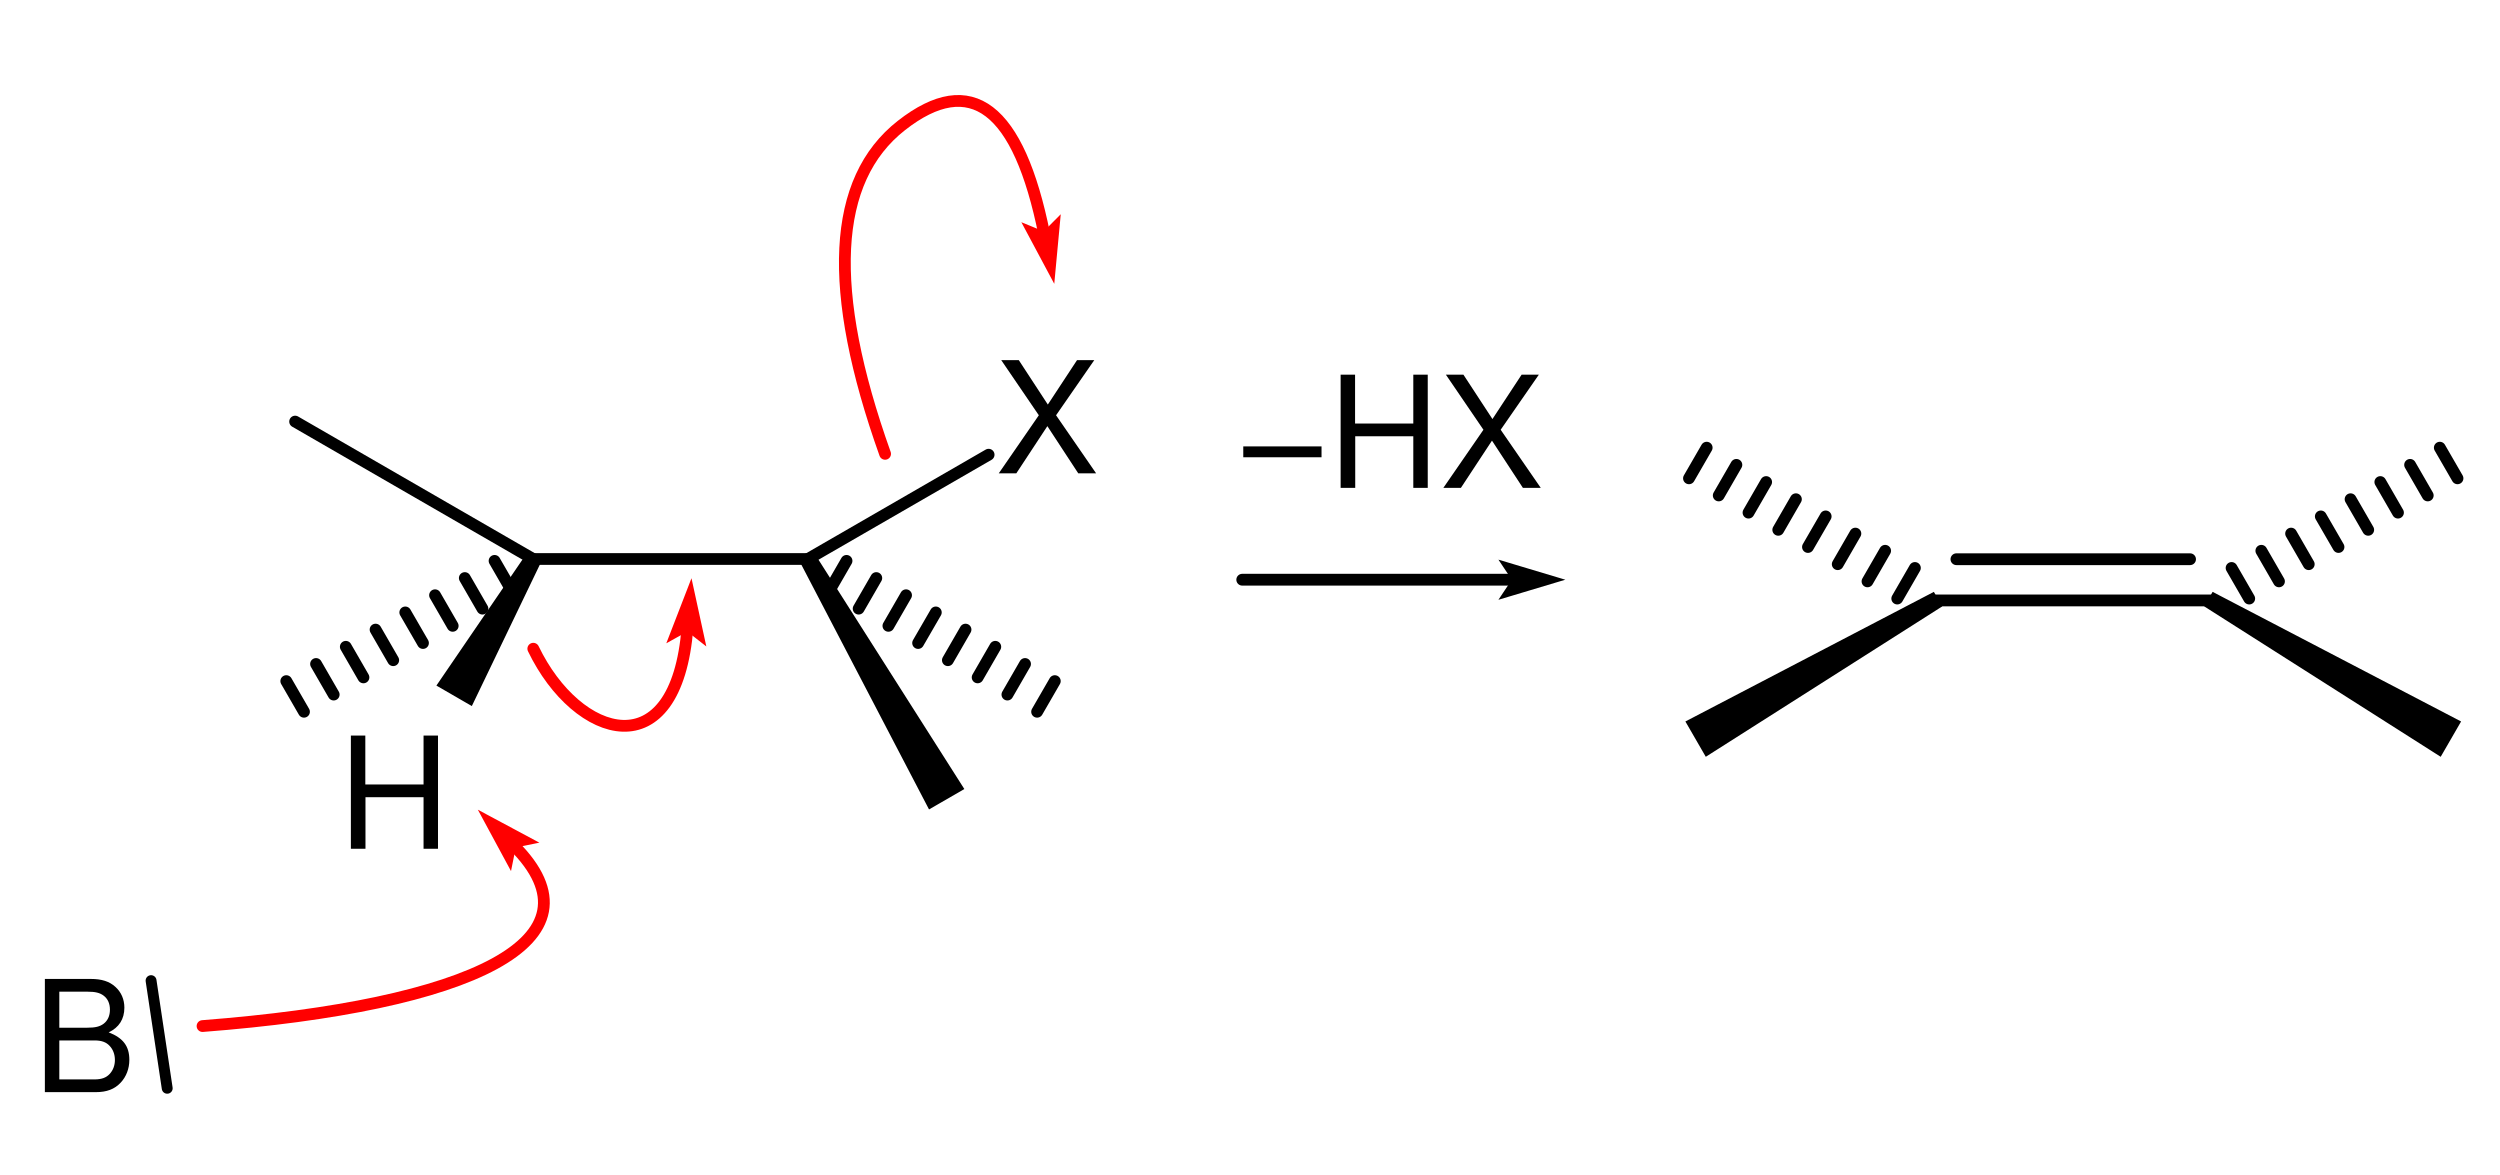 <?xml version="1.0" encoding="UTF-8" standalone="no"?>
<!-- Created with Inkscape (http://www.inkscape.org/) -->

<svg
   xmlns:svg="http://www.w3.org/2000/svg"
   xmlns="http://www.w3.org/2000/svg"
   version="1.0"
   width="127.354mm"
   height="59.854mm"
   viewBox="0 0 483 227"
   id="svg2">
  <defs
     id="defs135" />
  <g
     transform="translate(-23,-39)"
     id="g4"
     style="font-size:15px;stroke-linecap:round;font-family:Helvetica">
    <g
       id="g6"
       style="stroke:#000000;stroke-width:2.276">
      <line
         x1="186.55"
         x2="183.14"
         y1="147.36"
         y2="153.27"
         id="line8" />
      <line
         x1="192.3"
         x2="188.89"
         y1="150.68"
         y2="156.59"
         id="line10" />
      <line
         x1="198.05"
         x2="194.64"
         y1="154"
         y2="159.91"
         id="line12" />
      <line
         x1="203.8"
         x2="200.38"
         y1="157.32"
         y2="163.23"
         id="line14" />
      <line
         x1="209.54"
         x2="206.13"
         y1="160.64"
         y2="166.55"
         id="line16" />
      <line
         x1="215.29"
         x2="211.88"
         y1="163.96"
         y2="169.87"
         id="line18" />
      <line
         x1="221.04"
         x2="217.63"
         y1="167.28"
         y2="173.19"
         id="line20" />
      <line
         x1="226.79"
         x2="223.37"
         y1="170.59"
         y2="176.51"
         id="line22" />
    </g>
    <g
       id="g24"
       style="stroke:#000000;stroke-width:2.276">
      <line
         x1="126"
         x2="80.02"
         y1="147"
         y2="120.45"
         id="line26" />
    </g>
    <g
       id="g28"
       style="stroke:#000000;stroke-width:2.276">
      <line
         x1="179.1"
         x2="214"
         y1="147"
         y2="126.85"
         id="line30" />
    </g>
    <g
       id="g32"
       style="stroke:#000000;stroke-width:1">
      <polygon
         points="113.94,174.71 108.03,171.29 125.01,146.43 126.99,147.57 126.99,147.57 "
         id="polygon34"
         style="fill:#000000;stroke:#000000" />
    </g>
    <g
       id="g36"
       style="stroke:#000000;stroke-width:2.276">
      <line
         x1="126"
         x2="179.1"
         y1="147"
         y2="147"
         id="line38" />
    </g>
    <g
       id="g40"
       style="stroke:#000000;stroke-width:2.276">
      <line
         x1="121.96"
         x2="118.55"
         y1="153.27"
         y2="147.36"
         id="line42" />
      <line
         x1="116.21"
         x2="112.8"
         y1="156.59"
         y2="150.68"
         id="line44" />
      <line
         x1="110.46"
         x2="107.05"
         y1="159.91"
         y2="154"
         id="line46" />
      <line
         x1="104.72"
         x2="101.3"
         y1="163.23"
         y2="157.32"
         id="line48" />
      <line
         x1="98.97"
         x2="95.56"
         y1="166.55"
         y2="160.64"
         id="line50" />
      <line
         x1="93.22"
         x2="89.81"
         y1="169.87"
         y2="163.96"
         id="line52" />
      <line
         x1="87.47"
         x2="84.06"
         y1="173.19"
         y2="167.28"
         id="line54" />
      <line
         x1="81.73"
         x2="78.31"
         y1="176.51"
         y2="170.59"
         id="line56" />
    </g>
    <g
       id="g58"
       style="stroke:#000000;stroke-width:1">
      <polygon
         points="208.61,191.27 202.69,194.69 178.11,147.57 180.09,146.43 180.09,146.43 "
         id="polygon60"
         style="fill:#000000;stroke:#000000" />
    </g>
    <path
       d="m 227.03,119.23 7.38,-10.65 -3.33,0 -5.64,8.58 -5.61,-8.58 -3.39,0 7.26,10.65 -7.74,11.22 3.39,0 6,-9.12 5.97,9.12 3.45,0 -7.74,-11.22"
       id="text62"
       style="font-size:30px;fill:#000000;font-family:helvetica" />
    <path
       d="m 104.83,193.02 0,9.96 2.79,0 0,-21.87 -2.79,0 0,9.45 -11.25,0 0,-9.45 -2.79,0 0,21.87 2.82,0 0,-9.96 11.22,0"
       id="text64"
       style="font-size:30px;fill:#000000;font-family:helvetica" />
    <polyline
       fill="none"
       points="263.00,151.00 315.68,151.00"
       stroke="#000000"
       stroke-width="2.276"
       id="polyline66"
       style="fill:none;stroke:#000000;stroke-width:2.276" />
    <polygon
       points="313.68,148 315.68,151 313.68,154 323.68,151 323.68,151 "
       id="polygon68"
       style="fill:#000000;fill-rule:evenodd;stroke:#000000;stroke-width:1" />
    <g
       id="g70"
       style="stroke:#000000;stroke-width:2.276">
      <line
         x1="454.14"
         x2="457.55"
         y1="148.73"
         y2="154.64"
         id="line72" />
      <line
         x1="459.89"
         x2="463.3"
         y1="145.41"
         y2="151.32"
         id="line74" />
      <line
         x1="465.64"
         x2="469.05"
         y1="142.09"
         y2="148"
         id="line76" />
      <line
         x1="471.38"
         x2="474.8"
         y1="138.77"
         y2="144.68"
         id="line78" />
      <line
         x1="477.13"
         x2="480.54"
         y1="135.45"
         y2="141.36"
         id="line80" />
      <line
         x1="482.88"
         x2="486.29"
         y1="132.13"
         y2="138.04"
         id="line82" />
      <line
         x1="488.63"
         x2="492.04"
         y1="128.81"
         y2="134.72"
         id="line84" />
      <line
         x1="494.37"
         x2="497.79"
         y1="125.49"
         y2="131.41"
         id="line86" />
    </g>
    <g
       id="g88"
       style="stroke:#000000;stroke-width:2.276">
      <line
         x1="389.55"
         x2="392.96"
         y1="154.64"
         y2="148.73"
         id="line90" />
      <line
         x1="383.8"
         x2="387.21"
         y1="151.32"
         y2="145.41"
         id="line92" />
      <line
         x1="378.05"
         x2="381.46"
         y1="148"
         y2="142.09"
         id="line94" />
      <line
         x1="372.3"
         x2="375.72"
         y1="144.68"
         y2="138.77"
         id="line96" />
      <line
         x1="366.56"
         x2="369.97"
         y1="141.36"
         y2="135.45"
         id="line98" />
      <line
         x1="360.81"
         x2="364.22"
         y1="138.04"
         y2="132.13"
         id="line100" />
      <line
         x1="355.06"
         x2="358.47"
         y1="134.72"
         y2="128.81"
         id="line102" />
      <line
         x1="349.31"
         x2="352.73"
         y1="131.41"
         y2="125.49"
         id="line104" />
    </g>
    <g
       id="g106"
       style="stroke:#000000;stroke-width:2.276">
      <line
         x1="397"
         x2="450.1"
         y1="155"
         y2="155"
         id="line108" />
      <line
         x1="400.98"
         x2="446.12"
         y1="147.04"
         y2="147.04"
         id="line110" />
    </g>
    <g
       id="g112"
       style="stroke:#000000;stroke-width:1">
      <polygon
         points="352.73,184.51 349.31,178.59 396.43,154.01 397.57,155.99 397.57,155.99 "
         id="polygon114"
         style="fill:#000000;stroke:#000000" />
    </g>
    <g
       id="g116"
       style="stroke:#000000;stroke-width:1">
      <polygon
         points="497.79,178.59 494.37,184.51 449.53,155.99 450.67,154.01 450.67,154.01 "
         id="polygon118"
         style="fill:#000000;stroke:#000000" />
    </g>
    <path
       d="m 278.32,125.24 -15.12,0 0,2.1 15.12,0 0,-2.1 m 17.73,-1.95 0,9.96 2.79,0 0,-21.87 -2.79,0 0,9.45 -11.25,0 0,-9.45 -2.79,0 0,21.87 2.82,0 0,-9.96 11.22,0 m 16.88,-1.26 7.38,-10.65 -3.33,0 -5.64,8.58 -5.61,-8.58 -3.39,0 7.26,10.65 -7.74,11.22 3.39,0 6,-9.12 5.97,9.12 3.45,0 -7.74,-11.22"
       id="text120"
       style="font-size:30px;fill:#000000;font-family:helvetica" />
    <path
       d="m 194,126.68 c -11.333,-31.787 -10.277,-52.937 3.17,-63.45 13.447,-10.52 22.643,-3.5 27.59,21.06"
       id="path122"
       style="fill:none;stroke:#ff0000;stroke-width:2.276;stroke-opacity:1" />
    <polygon
       points="227.31,81.73 224.76,84.29 221.42,82.92 226.34,92.13 226.34,92.13 "
       id="polygon124"
       style="fill:#ff0000;fill-opacity:1;fill-rule:evenodd;stroke:#ff0000;stroke-width:1;stroke-opacity:1" />
    <path
       d="m 31.67,250 9.87,0 c 2.07,0 3.6,-0.57 4.77,-1.83 1.08,-1.14 1.68,-2.7 1.68,-4.41 0,-2.64 -1.2,-4.23 -3.99,-5.31 1.98,-0.93 3.03,-2.55 3.03,-4.77 0,-1.59 -0.6,-3 -1.74,-4.02 -1.14,-1.05 -2.64,-1.53 -4.74,-1.53 l -8.88,0 0,21.87 m 2.79,-12.45 0,-6.96 5.4,0 c 1.56,0 2.43,0.21 3.18,0.78 0.78,0.6 1.2,1.5 1.2,2.7 0,1.17 -0.42,2.1 -1.2,2.7 -0.75,0.57 -1.62,0.78 -3.18,0.78 l -5.4,0 m 0,9.99 0,-7.53 6.81,0 c 1.35,0 2.25,0.33 2.91,1.05 0.66,0.69 1.02,1.65 1.02,2.73 0,1.05 -0.36,2.01 -1.02,2.7 -0.66,0.72 -1.56,1.05 -2.91,1.05 l -6.81,0"
       id="text126"
       style="font-size:30px;fill:#000000;font-family:helvetica" />
    <line
       x1="55.306"
       x2="52.186"
       y1="249.254"
       y2="228.458"
       id="line128"
       style="fill:#000000;stroke:#000000;stroke-width:2.103" />
    <path
       d="M 62.13,237.235 C 113.916,233.235 140.74,220.77 122.22,202.31"
       id="path130"
       style="fill:none;stroke:#ff0000;stroke-width:2.276;stroke-opacity:1" />
    <polygon
       points="121.51,205.84 122.22,202.31 125.75,201.59 116.55,196.66 116.55,196.66 "
       id="polygon132"
       style="fill:#ff0000;fill-opacity:1;fill-rule:evenodd;stroke:#ff0000;stroke-width:1;stroke-opacity:1" />
  </g>
  <path
     d="m 103.033,125.332 c 8.503,17.642 27.632,23.452 29.792,-4.146"
     id="path130-9"
     style="font-size:15px;fill:none;stroke:#ff0000;stroke-width:2.276;stroke-linecap:round;stroke-opacity:1;font-family:Helvetica" />
  <polygon
     points="116.55,196.66 116.55,196.66 121.51,205.84 122.22,202.31 125.75,201.59 "
     transform="matrix(0.649,0.761,-0.761,0.649,207.478,-102.882)"
     id="polygon132-8"
     style="font-size:15px;fill:#ff0000;fill-opacity:1;fill-rule:evenodd;stroke:#ff0000;stroke-width:1;stroke-linecap:round;stroke-opacity:1;font-family:Helvetica" />
</svg>
